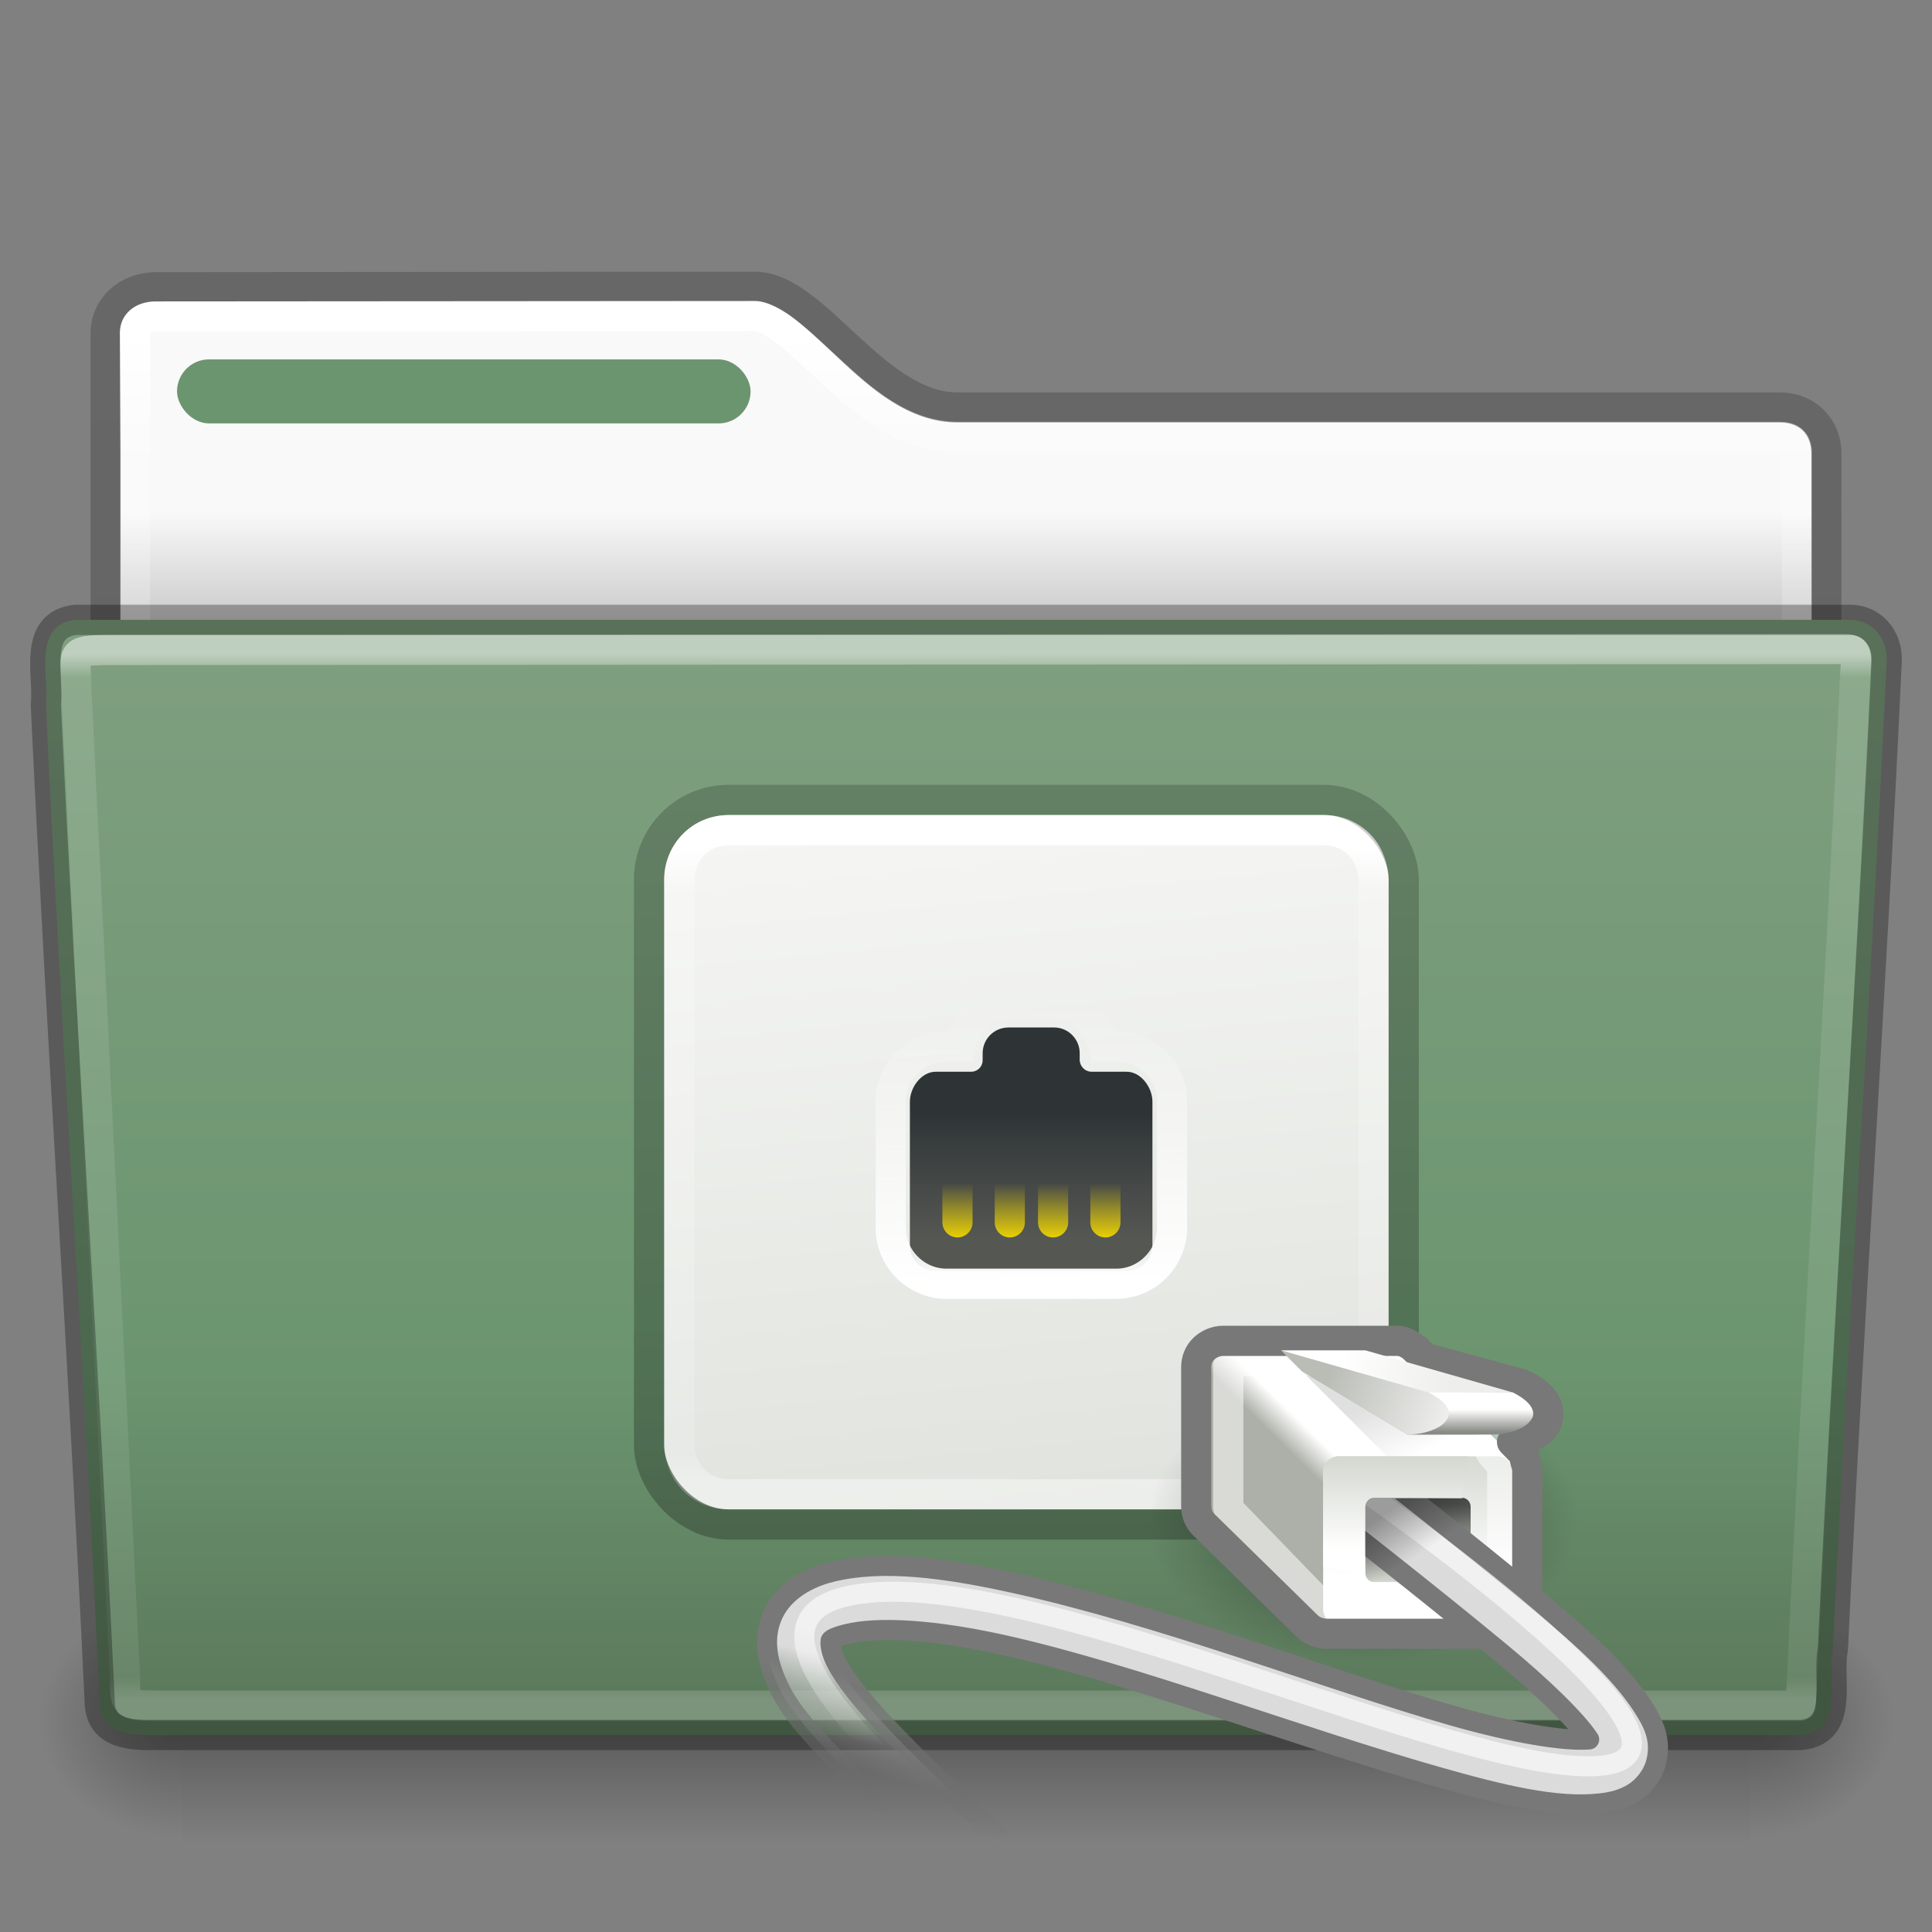 <?xml version="1.0" encoding="UTF-8" standalone="no"?>
<svg
   xmlns:dc="http://purl.org/dc/elements/1.1/"
   xmlns:cc="http://creativecommons.org/ns#"
   xmlns:rdf="http://www.w3.org/1999/02/22-rdf-syntax-ns#"
   xmlns:svg="http://www.w3.org/2000/svg"
   xmlns="http://www.w3.org/2000/svg"
   xmlns:xlink="http://www.w3.org/1999/xlink"
   id="svg22774"
   height="64"
   width="64"
   version="1.1">
  <rect width="100%" height="100%" fill="#808080" stroke="none"/>
  <defs
     id="defs22776">
    <linearGradient
       id="linearGradient4500">
      <stop
         offset="0"
         style="stop-color:#ffffff;stop-opacity:1"
         id="stop4502" />
      <stop
         offset="0.067"
         style="stop-color:#ffffff;stop-opacity:0.235"
         id="stop4504" />
      <stop
         offset="0.95"
         style="stop-color:#ffffff;stop-opacity:0.157"
         id="stop4506" />
      <stop
         offset="1"
         style="stop-color:#ffffff;stop-opacity:0.392"
         id="stop4508" />
    </linearGradient>
    <linearGradient
       id="linearGradient4647">
      <stop
         id="stop4649"
         style="stop-color:#000000;stop-opacity:0.318"
         offset="0" />
      <stop
         id="stop4651"
         style="stop-color:#000000;stop-opacity:0.239"
         offset="1" />
    </linearGradient>
    <linearGradient
       id="linearGradient4583">
      <stop
         id="stop4585"
         style="stop-color:#ffffff;stop-opacity:1"
         offset="0" />
      <stop
         id="stop4587"
         style="stop-color:#ffffff;stop-opacity:0.235"
         offset="0.239" />
      <stop
         id="stop4589"
         style="stop-color:#ffffff;stop-opacity:0.157"
         offset="0.979" />
      <stop
         id="stop4591"
         style="stop-color:#ffffff;stop-opacity:0.392"
         offset="1" />
    </linearGradient>
    <linearGradient
       gradientTransform="matrix(1.321,0,0,1.268,-70.73,0.174)"
       gradientUnits="userSpaceOnUse"
       xlink:href="#linearGradient8272-8-8"
       id="linearGradient5962"
       y2="44.261"
       x2="97.539"
       y1="16.962"
       x1="97.539" />
    <linearGradient
       id="linearGradient8272-8-8">
      <stop
         offset="0"
         style="stop-color:#ffffff;stop-opacity:1"
         id="stop8274-4" />
      <stop
         offset="0.022"
         style="stop-color:#ffffff;stop-opacity:0.235"
         id="stop8276-5" />
      <stop
         offset="0.979"
         style="stop-color:#ffffff;stop-opacity:0.157"
         id="stop8278-0" />
      <stop
         offset="1"
         style="stop-color:#ffffff;stop-opacity:0.392"
         id="stop8280-5-9" />
    </linearGradient>
    <radialGradient
       gradientTransform="matrix(-0.04,0,0,0.033,30.205,40.921)"
       gradientUnits="userSpaceOnUse"
       xlink:href="#linearGradient5060-820-8"
       id="radialGradient5950"
       fy="486.648"
       fx="605.714"
       r="117.143"
       cy="486.648"
       cx="605.714" />
    <linearGradient
       id="linearGradient5060-820-8">
      <stop
         offset="0"
         style="stop-color:#000000;stop-opacity:1"
         id="stop2681-37" />
      <stop
         offset="1"
         style="stop-color:#000000;stop-opacity:0"
         id="stop2683-05" />
    </linearGradient>
    <linearGradient
       gradientTransform="matrix(0.108,0,0,0.033,-6.922,40.922)"
       gradientUnits="userSpaceOnUse"
       xlink:href="#linearGradient5048-585-1"
       id="linearGradient5946"
       y2="609.505"
       x2="302.857"
       y1="366.648"
       x1="302.857" />
    <linearGradient
       id="linearGradient5048-585-1">
      <stop
         offset="0"
         style="stop-color:#000000;stop-opacity:0"
         id="stop2667-0" />
      <stop
         offset="0.5"
         style="stop-color:#000000;stop-opacity:1"
         id="stop2669-91" />
      <stop
         offset="1"
         style="stop-color:#000000;stop-opacity:0"
         id="stop2671-6" />
    </linearGradient>
    <radialGradient
       gradientTransform="matrix(0.04,0,0,0.033,33.797,40.921)"
       gradientUnits="userSpaceOnUse"
       xlink:href="#linearGradient5060-820-8"
       id="radialGradient5942"
       fy="486.648"
       fx="605.714"
       r="117.143"
       cy="486.648"
       cx="605.714" />
    <linearGradient
       gradientTransform="matrix(1.275,0,0,1.218,-129.159,-0.339)"
       gradientUnits="userSpaceOnUse"
       xlink:href="#linearGradient4583"
       id="linearGradient5938"
       y2="23.051"
       x2="117.774"
       y1="9.307"
       x1="117.774" />
    <linearGradient
       id="linearGradient6404-7-5-7">
      <stop
         offset="0"
         style="stop-color:#f9f9f9;stop-opacity:1"
         id="stop6406-1-8-2" />
      <stop
         offset="1"
         style="stop-color:#c9c9c9;stop-opacity:1"
         id="stop6408-9-6-4" />
    </linearGradient>
    <linearGradient
       gradientTransform="matrix(1.314,0,0,1.29,-117.485,-1.222)"
       gradientUnits="userSpaceOnUse"
       xlink:href="#linearGradient6404-7-5-7"
       id="linearGradient22772"
       y2="16.998"
       x2="62.989"
       y1="14.091"
       x1="62.989" />
    <linearGradient
       x1="35.793"
       y1="17.118"
       x2="35.793"
       y2="43.761"
       id="linearGradient12481"
       xlink:href="#radialGradient2444"
       gradientUnits="userSpaceOnUse"
       gradientTransform="matrix(1.255,0,0,1.3,1.872,-0.654)" />
    <radialGradient
       id="radialGradient2444"
       gradientUnits="userSpaceOnUse"
       cy="14.113"
       cx="63.969"
       gradientTransform="matrix(1.565,-9.5143e-8,6.1772e-8,1.016,-59.149,8.146)"
       r="23.097">
      <stop
         id="stop3618"
         style="stop-color:#7f9f7f"
         offset="0" />
      <stop
         id="stop3270"
         style="stop-color:#6b956f"
         offset="0.688" />
      <stop
         id="stop3620"
         style="stop-color:#5c7a5c"
         offset="1" />
    </radialGradient>
    <linearGradient
       y2="9.519"
       x2="-34.477"
       y1="51.262"
       x1="-34.477"
       gradientTransform="matrix(1.075,0,0,1.131,77.394,-1.937)"
       gradientUnits="userSpaceOnUse"
       id="linearGradient4845"
       xlink:href="#linearGradient4647" />
    <radialGradient
       id="radialGradient3041"
       gradientUnits="userSpaceOnUse"
       cy="34.786"
       cx="14.363"
       gradientTransform="matrix(-0.807,0,0,0.537,56.736,31.672)"
       r="8.795">
      <stop
         id="stop7824"
         offset="0" />
      <stop
         id="stop7826"
         style="stop-opacity:0"
         offset="1" />
    </radialGradient>
    <linearGradient
       id="linearGradient3043"
       y2="-6.568"
       gradientUnits="userSpaceOnUse"
       x2="-11.006"
       gradientTransform="matrix(1.5,0,0,1.533,43.75,26.233)"
       y1="25.357"
       x1="-7.975">
      <stop
         id="stop6993"
         style="stop-color:#d3d7cf"
         offset="0" />
      <stop
         id="stop6995"
         style="stop-color:#fff"
         offset="1" />
    </linearGradient>
    <linearGradient
       id="linearGradient3047"
       y2="54.416"
       gradientUnits="userSpaceOnUse"
       x2="0.822"
       gradientTransform="matrix(1.051,0,0,1,0.112,0)"
       y1="55.219"
       x1="1.626">
      <stop
         id="stop7265"
         style="stop-color:#adb0a8"
         offset="0" />
      <stop
         id="stop7267"
         style="stop-color:#fff"
         offset="1" />
    </linearGradient>
    <linearGradient
       id="linearGradient3049"
       y2="54.708"
       xlink:href="#linearGradient7269"
       gradientUnits="userSpaceOnUse"
       x2="-4.221"
       gradientTransform="matrix(0.964,0,0,0.972,-0.25,1.694)"
       y1="59.879"
       x1="-4.221" />
    <linearGradient
       id="linearGradient7269">
      <stop
         id="stop7271"
         style="stop-color:#fff"
         offset="0" />
      <stop
         id="stop7273"
         style="stop-color:#d3d7cf"
         offset="1" />
    </linearGradient>
    <linearGradient
       id="linearGradient3051"
       y2="54"
       gradientUnits="userSpaceOnUse"
       x2="-3.359"
       gradientTransform="matrix(-0.698,0,0,0.698,44.529,10.528)"
       y1="51.138"
       x1="-1.989">
      <stop
         id="stop7259"
         offset="0" />
      <stop
         id="stop7261"
         style="stop-opacity:0"
         offset="1" />
    </linearGradient>
    <linearGradient
       id="linearGradient3053"
       y2="50.563"
       gradientUnits="userSpaceOnUse"
       x2="0.884"
       gradientTransform="matrix(-0.698,0,0,0.698,44.529,10.528)"
       y1="52.64"
       x1="-4.685">
      <stop
         id="stop7239"
         style="stop-color:#eeeeec"
         offset="0" />
      <stop
         id="stop7241"
         style="stop-color:#babdb6"
         offset="1" />
    </linearGradient>
    <linearGradient
       id="linearGradient3055"
       y2="49.458"
       gradientUnits="userSpaceOnUse"
       x2="0.265"
       gradientTransform="matrix(-0.698,0,0,0.698,44.529,10.528)"
       y1="50.519"
       x1="-5.082">
      <stop
         id="stop7247"
         style="stop-color:#eeeeec"
         offset="0" />
      <stop
         id="stop7249"
         style="stop-color:#fff"
         offset="1" />
    </linearGradient>
    <linearGradient
       id="linearGradient3057"
       y2="51.812"
       gradientUnits="userSpaceOnUse"
       x2="-5.969"
       gradientTransform="matrix(-0.698,0,0,0.698,44.529,10.528)"
       y1="52.875"
       x1="-5.969">
      <stop
         id="stop7188"
         style="stop-color:#888a85"
         offset="0" />
      <stop
         id="stop7190"
         style="stop-color:#fff"
         offset="1" />
    </linearGradient>
    <linearGradient
       id="linearGradient3059"
       y2="59.445"
       gradientUnits="userSpaceOnUse"
       x2="-3.535"
       gradientTransform="matrix(-0.698,0,0,0.718,44.529,9.731)"
       y1="55.867"
       x1="-3.535">
      <stop
         id="stop7279"
         style="stop-color:#555753"
         offset="0" />
      <stop
         id="stop7281"
         style="stop-color:#d3d7cf"
         offset="1" />
    </linearGradient>
    <linearGradient
       id="linearGradient3061"
       y2="26.205"
       gradientUnits="userSpaceOnUse"
       x2="32.812"
       gradientTransform="matrix(-0.604,0,0,0.603,42.825,17.573)"
       y1="21"
       x1="32.812">
      <stop
         id="stop7342"
         style="stop-color:#2e3436"
         offset="0" />
      <stop
         id="stop7344"
         style="stop-color:#555753"
         offset="1" />
    </linearGradient>
    <linearGradient
       id="linearGradient3063"
       y2="16"
       gradientUnits="userSpaceOnUse"
       x2="29"
       gradientTransform="matrix(-0.525,0,0,0.525,39.675,19.379)"
       y1="29"
       x1="28.875">
      <stop
         id="stop7432"
         style="stop-color:#fff"
         offset="0" />
      <stop
         id="stop7434"
         style="stop-color:#fff;stop-opacity:0"
         offset="1" />
    </linearGradient>
    <linearGradient
       id="linearGradient3073"
       y2="24.688"
       xlink:href="#linearGradient7422"
       gradientUnits="userSpaceOnUse"
       x2="30.312"
       y1="27.313"
       x1="30.312" />
    <linearGradient
       id="linearGradient7422">
      <stop
         id="stop7424"
         style="stop-color:#edd400"
         offset="0" />
      <stop
         id="stop7426"
         style="stop-color:#edd400;stop-opacity:0"
         offset="1" />
    </linearGradient>
    <linearGradient
       id="linearGradient3065"
       y2="24.688"
       xlink:href="#linearGradient7422"
       gradientUnits="userSpaceOnUse"
       x2="30.312"
       gradientTransform="translate(-0.418,0.698)"
       y1="27.313"
       x1="30.312" />
    <linearGradient
       id="linearGradient3067"
       y2="24.688"
       xlink:href="#linearGradient7422"
       gradientUnits="userSpaceOnUse"
       x2="30.312"
       gradientTransform="translate(0,0.698)"
       y1="27.313"
       x1="30.312" />
    <linearGradient
       id="linearGradient3071"
       y2="24.688"
       xlink:href="#linearGradient7422"
       gradientUnits="userSpaceOnUse"
       x2="30.312"
       gradientTransform="translate(0.418,0.698)"
       y1="27.313"
       x1="30.312" />
    <linearGradient
       id="linearGradient3075"
       y2="45.062"
       gradientUnits="userSpaceOnUse"
       x2="38.875"
       gradientTransform="matrix(-0.698,0,0,0.698,55.697,27.281)"
       y1="40.312"
       x1="37.625">
      <stop
         id="stop3225"
         style="stop-color:#dbdbdb"
         offset="0" />
      <stop
         id="stop3227"
         style="stop-color:#a0a0a0;stop-opacity:0"
         offset="1" />
    </linearGradient>
    <linearGradient
       id="linearGradient3077"
       y2="46.562"
       gradientUnits="userSpaceOnUse"
       x2="40.125"
       gradientTransform="matrix(-0.698,0,0,0.698,55.697,27.281)"
       y1="40.625"
       x1="38.75">
      <stop
         id="stop3231"
         style="stop-color:#787878"
         offset="0" />
      <stop
         id="stop3233"
         style="stop-color:#6c6c6c;stop-opacity:0"
         offset="1" />
    </linearGradient>
    <linearGradient
       id="linearGradient3079"
       y2="42.938"
       gradientUnits="userSpaceOnUse"
       x2="42.124"
       gradientTransform="matrix(-0.698,0,0,0.698,55.697,27.281)"
       y1="38.312"
       x1="41.188">
      <stop
         id="stop7662"
         style="stop-color:#fff"
         offset="0" />
      <stop
         id="stop7664"
         style="stop-color:#fff;stop-opacity:0"
         offset="1" />
    </linearGradient>
    <linearGradient
       id="linearGradient3081"
       y2="55"
       xlink:href="#linearGradient7269"
       gradientUnits="userSpaceOnUse"
       x2="-4.11"
       gradientTransform="matrix(-0.785,0,0,0.814,44.615,3.454)"
       y1="58.808"
       x1="-4.11" />
    <linearGradient
       id="linearGradient3115"
       y2="34.562"
       gradientUnits="userSpaceOnUse"
       x2="-7.781"
       gradientTransform="matrix(-0.698,0,0,0.698,41.737,27.281)"
       y1="32.438"
       x1="-6.406">
      <stop
         id="stop7814"
         offset="0" />
      <stop
         id="stop7816"
         style="stop-opacity:0"
         offset="1" />
    </linearGradient>
    <linearGradient
       xlink:href="#linearGradient7422"
       id="linearGradient3571"
       gradientUnits="userSpaceOnUse"
       gradientTransform="translate(0,0.698)"
       x1="30.312"
       y1="27.313"
       x2="30.312"
       y2="24.688" />
    <linearGradient
       xlink:href="#linearGradient4647"
       id="linearGradient4467"
       gradientUnits="userSpaceOnUse"
       gradientTransform="matrix(1.072,0,0,1.134,145.099,-2.054)"
       x1="-97.765"
       y1="46.494"
       x2="-97.765"
       y2="24.959" />
    <linearGradient
       xlink:href="#linearGradient4500"
       id="linearGradient4496"
       gradientUnits="userSpaceOnUse"
       gradientTransform="matrix(1.282,0,0,1.223,-130.049,-0.517)"
       x1="124.325"
       y1="23.326"
       x2="124.325"
       y2="40.524" />
  </defs>
  <path
     d="M 5.148,9.515 C 4.221,9.525 3.501,10.17 3.501,11.045 L 3.5,24 l 57,0 6.7e-4,-8.971 c 6.5e-5,-0.875 -0.644,-1.54 -1.572,-1.53 l -27.208,0 c -2.75,0 -4.7,-3.999 -6.716,-3.999 L 5.149,9.515 Z"
     style="fill:none;stroke:url(#linearGradient4845);stroke-width:1;stroke-linecap:butt;stroke-linejoin:miter;color:#000000;clip-rule:nonzero;display:inline;overflow:visible;visibility:visible;opacity:0.8;isolation:auto;mix-blend-mode:normal;color-interpolation:sRGB;color-interpolation-filters:linearRGB;solid-color:#000000;solid-opacity:1;fill-opacity:1;fill-rule:nonzero;stroke-miterlimit:4;stroke-dasharray:none;stroke-dashoffset:0;stroke-opacity:1;marker:none;filter-blend-mode:normal;filter-gaussianBlur-deviation:0;color-rendering:auto;image-rendering:auto;shape-rendering:auto;text-rendering:auto;enable-background:accumulate"
     id="path2856-0" />
  <path
     id="path4502"
     d="M 25.006,9.996 5.154,10.01 c -0.7,0.008 -1.158,0.432 -1.158,1.035 l 0,12.475 56.008,0.262 0,-8.752 c 4.7e-5,-0.632 -0.38,-1.041 -1.068,-1.033 l -0.006,0 -27.209,0 c -1.615,0 -2.876,-1.123 -3.969,-2.133 -0.547,-0.505 -1.058,-0.994 -1.527,-1.34 -0.469,-0.346 -0.878,-0.527 -1.219,-0.527 z"
     style="color:#000000;clip-rule:nonzero;display:inline;overflow:visible;visibility:visible;opacity:1;isolation:auto;mix-blend-mode:normal;color-interpolation:sRGB;color-interpolation-filters:linearRGB;solid-color:#000000;solid-opacity:1;fill:url(#linearGradient22772);fill-opacity:1;fill-rule:nonzero;stroke:none;stroke-width:1;stroke-linecap:butt;stroke-linejoin:miter;stroke-miterlimit:4;stroke-dasharray:none;stroke-dashoffset:0;stroke-opacity:1;marker:none;color-rendering:auto;image-rendering:auto;shape-rendering:auto;text-rendering:auto;enable-background:accumulate" />
  <rect
     x="5.864"
     y="11.905"
     width="19"
     height="2.121"
     ry="1.061"
     rx="1.061"
     style="color:#000000;clip-rule:nonzero;display:block;overflow:visible;visibility:visible;opacity:1;isolation:auto;mix-blend-mode:normal;color-interpolation:sRGB;color-interpolation-filters:linearRGB;solid-color:#000000;solid-opacity:1;fill:#6b956f;fill-opacity:1;fill-rule:nonzero;stroke-width:1;stroke-linecap:butt;stroke-linejoin:miter;stroke-miterlimit:4;stroke-dasharray:none;stroke-dashoffset:0;stroke-opacity:1;color-rendering:auto;image-rendering:auto;shape-rendering:auto;text-rendering:auto;enable-background:accumulate"
     id="rect2874" />
  <path
     d="m 25.006,10.471 -19.846,0.014 c -0.255,0.003 -0.425,0.078 -0.529,0.172 -0.104,0.094 -0.16,0.207 -0.16,0.389 l 0,12.002 55.059,0.258 0,-8.275 c 1.6e-5,-0.221 -0.059,-0.342 -0.137,-0.42 -0.078,-0.078 -0.201,-0.141 -0.451,-0.139 a 0.475,0.475 0 0 1 -0.006,0 l -0.006,0 -27.209,0 c -1.835,0 -3.193,-1.244 -4.291,-2.258 -0.55,-0.508 -1.057,-0.99 -1.486,-1.307 -0.427,-0.315 -0.766,-0.436 -0.938,-0.436 z"
     id="path4581"
     style="color:#000000;clip-rule:nonzero;display:inline;overflow:visible;visibility:visible;opacity:1;isolation:auto;mix-blend-mode:normal;color-interpolation:sRGB;color-interpolation-filters:linearRGB;solid-color:#000000;solid-opacity:1;fill:none;fill-opacity:1;fill-rule:nonzero;stroke:url(#linearGradient5938);stroke-width:1;stroke-linecap:round;stroke-linejoin:round;stroke-miterlimit:4;stroke-dasharray:none;stroke-dashoffset:0;stroke-opacity:1;marker:none;color-rendering:auto;image-rendering:auto;shape-rendering:auto;text-rendering:auto;enable-background:accumulate" />
  <path
     d="m 58.001,53 c 0,0 0,8 0,8 2.068,0.015 5,-1.792 5,-4 0,-2.208 -2.308,-3.999 -5,-3.999 z"
     id="path3411"
     style="display:inline;overflow:visible;visibility:visible;opacity:0.3;fill:url(#radialGradient5942);fill-opacity:1;fill-rule:nonzero;stroke:none;stroke-width:1;marker:none" />
  <rect
     width="52"
     height="8"
     x="6.001"
     y="53"
     id="rect4173-14"
     style="display:inline;overflow:visible;visibility:visible;opacity:0.3;fill:url(#linearGradient5946);fill-opacity:1;fill-rule:nonzero;stroke:none;stroke-width:1;marker:none" />
  <path
     d="m 6.001,53 c 0,0 0,8 0,8 -2.068,0.015 -5,-1.792 -5,-4 0,-2.208 2.308,-3.999 5,-3.999 z"
     id="path5018-7"
     style="display:inline;overflow:visible;visibility:visible;opacity:0.3;fill:url(#radialGradient5950);fill-opacity:1;fill-rule:nonzero;stroke:none;stroke-width:1;marker:none" />
  <path
     d="m 2.504,20.532 c -1.44,0.163 -0.871,1.853 -0.986,2.803 0.527,11.193 1.26,21.809 1.783,33.002 0,1.19 1.195,1.137 1.865,1.137 0,0 36.774,0 54.491,0 1.463,-0.141 0.855,-1.86 1.06,-2.844 0.527,-11.193 1.26,-21.569 1.784,-32.762 0.018,-0.752 -0.501,-1.335 -1.215,-1.335 0,0 -39.863,0 -58.782,0 z"
     id="path3388-0"
     style="color:#000000;display:inline;overflow:visible;visibility:visible;fill:url(#linearGradient12481);fill-opacity:1;fill-rule:nonzero;stroke:none;stroke-width:1;marker:none;enable-background:accumulate;clip-rule:nonzero;opacity:1;isolation:auto;mix-blend-mode:normal;color-interpolation:sRGB;color-interpolation-filters:linearRGB;solid-color:#000000;solid-opacity:1;stroke-linecap:butt;stroke-linejoin:miter;stroke-miterlimit:4;stroke-dasharray:none;stroke-dashoffset:0;stroke-opacity:1;filter-blend-mode:normal;filter-gaussianBlur-deviation:0;color-rendering:auto;image-rendering:auto;shape-rendering:auto;text-rendering:auto" />
  <path
     d="M 61.069,21.5 3.951,21.531 c -1.709,0 -1.434,0.034 -1.434,1.076 l 1.621,32.914 c 0.016,0.943 -0.066,0.979 1.073,0.979 0,0 36.778,0 54.44,0 0.54,-11.582 1.258,-22.682 1.815,-34.322 0.052,-0.555 0.013,-0.678 -0.396,-0.678 z"
     id="path3290"
     style="color:#000000;display:inline;overflow:visible;visibility:visible;opacity:0.5;fill:none;stroke:url(#linearGradient5962);stroke-width:1;stroke-linecap:round;stroke-linejoin:round;stroke-miterlimit:4;stroke-dasharray:none;stroke-dashoffset:0;stroke-opacity:1;marker:none;enable-background:accumulate" />
  <path
     d="m 2.504,20.532 c -1.44,0.163 -0.871,1.853 -0.986,2.803 0.527,11.193 1.26,21.809 1.783,33.002 0,1.19 1.195,1.137 1.865,1.137 0,0 36.774,0 54.491,0 1.463,-0.141 0.855,-1.86 1.06,-2.844 0.527,-11.193 1.26,-21.569 1.784,-32.762 0.018,-0.752 -0.501,-1.335 -1.215,-1.335 0,0 -39.863,0 -58.782,0 z"
     id="path3388-0-1"
     style="color:#000000;display:inline;overflow:visible;visibility:visible;opacity:0.3;fill:none;stroke:#000000;stroke-width:1;stroke-linecap:round;stroke-linejoin:round;stroke-miterlimit:4;stroke-dasharray:none;stroke-dashoffset:0;stroke-opacity:1;marker:none;enable-background:accumulate;clip-rule:nonzero;isolation:auto;mix-blend-mode:normal;color-interpolation:sRGB;color-interpolation-filters:linearRGB;solid-color:#000000;solid-opacity:1;fill-opacity:1;fill-rule:nonzero;filter-blend-mode:normal;filter-gaussianBlur-deviation:0;color-rendering:auto;image-rendering:auto;shape-rendering:auto;text-rendering:auto" />
  <path
     d="m 52.207,35.656 -2.094,0 -1.396,0 2.094,0 1.396,0 z"
     style="fill:#ffffff;fill-rule:evenodd"
     id="path7013" />
  <rect
     id="rect5925"
     style="fill:url(#linearGradient3043);fill-rule:evenodd;stroke:none;stroke-width:0.996;stroke-linecap:round;stroke-linejoin:round;stroke-dashoffset:0.7;stroke-opacity:0.992"
     rx="2.141"
     ry="2.141"
     height="23"
     width="24"
     y="27"
     x="22" />
  <path
     id="path6964"
     style="color:#000000;clip-rule:nonzero;display:inline;overflow:visible;visibility:visible;opacity:1;isolation:auto;mix-blend-mode:normal;color-interpolation:sRGB;color-interpolation-filters:linearRGB;solid-color:#000000;solid-opacity:1;fill:none;fill-opacity:1;fill-rule:nonzero;stroke:url(#linearGradient4496);stroke-width:1;stroke-linecap:round;stroke-linejoin:round;stroke-miterlimit:4;stroke-dasharray:none;stroke-dashoffset:0;stroke-opacity:1;marker:none;color-rendering:auto;image-rendering:auto;shape-rendering:auto;text-rendering:auto;enable-background:accumulate"
     d="m 43.857,27.5 c 0.941,0 1.643,0.723 1.643,1.692 l 0,18.615 c 0,0.97 -0.702,1.692 -1.643,1.692 l -19.714,0 C 23.202,49.5 22.5,48.777 22.5,47.808 l 0,-18.615 C 22.5,28.223 23.202,27.5 24.143,27.5 l 19.714,0 z" />
  <g
     transform="matrix(1.33,0,0,1.33,0.9,-3.38)"
     id="g2531">
    <path
       d="m 25.573,28.132 c 0.355,0 0.642,0.287 0.642,0.641 l 0,0.16 c 0,0.163 0.127,0.302 0.302,0.302 l 0.868,0 c 0.355,0 0.642,0.391 0.642,0.745 l 0,3.58 c 0,0.355 -0.287,0.641 -0.642,0.641 l -4.757,0 c -0.355,0 -0.642,-0.287 -0.642,-0.641 l 0,-3.58 c 0,-0.355 0.287,-0.745 0.642,-0.745 l 0.868,0 c 0.145,0.01 0.302,-0.103 0.302,-0.292 l 0,-0.169 c 0,-0.355 0.287,-0.641 0.642,-0.641 l 1.133,0 z"
       style="fill:url(#linearGradient3061);fill-rule:evenodd"
       id="rect7327" />
    <path
       transform="matrix(1.028,0,0,1.028,0.147,-1.046)"
       d="m 23.688,27.781 c -0.627,0 -1.085,0.484 -1.219,1.062 l -0.344,0 c -0.724,0 -1.344,0.581 -1.344,1.312 l 0,3.094 c 0,0.732 0.612,1.344 1.344,1.344 l 4.125,0 c 0.732,0 1.344,-0.612 1.344,-1.344 l 0,-3.094 c 0,-0.732 -0.62,-1.312 -1.344,-1.312 l -0.312,0 c -0.139,-0.582 -0.623,-1.062 -1.25,-1.062 l -1,0 z"
       style="fill:none;stroke:url(#linearGradient3063);stroke-width:0.732;stroke-linecap:round;stroke-dashoffset:0.7"
       id="path2709" />
    <g
       transform="matrix(-0.539,0,0,0.539,40.914,18.327)"
       style="stroke:url(#linearGradient3073);stroke-width:1.854"
       id="g7393">
      <path
         d="m 26.082,27.198 0,-2"
         style="fill:none;stroke:url(#linearGradient3065);stroke-width:1.394;stroke-linecap:round"
         id="path7352" />
      <path
         d="m 28.5,27.198 0,-2"
         style="fill:none;stroke:url(#linearGradient3571);stroke-width:1.394;stroke-linecap:round"
         id="path7362" />
      <path
         d="m 30.5,27.198 0,-2"
         style="fill:none;stroke:url(#linearGradient3067);stroke-width:1.394;stroke-linecap:round"
         id="path7364" />
      <path
         d="m 32.918,27.198 0,-2"
         style="fill:none;stroke:url(#linearGradient3071);stroke-width:1.394;stroke-linecap:round"
         id="path7366" />
    </g>
  </g>
  <rect
     id="rect5925-5"
     style="color:#000000;clip-rule:nonzero;display:inline;overflow:visible;visibility:visible;opacity:0.8;isolation:auto;mix-blend-mode:normal;color-interpolation:sRGB;color-interpolation-filters:linearRGB;solid-color:#000000;solid-opacity:1;fill:none;fill-opacity:1;fill-rule:nonzero;stroke:url(#linearGradient4467);stroke-width:1;stroke-linecap:butt;stroke-linejoin:miter;stroke-miterlimit:4;stroke-dasharray:none;stroke-dashoffset:0;stroke-opacity:1;marker:none;color-rendering:auto;image-rendering:auto;shape-rendering:auto;text-rendering:auto;enable-background:accumulate"
     rx="2.633"
     ry="2.633"
     height="24"
     width="25"
     y="26.5"
     x="21.5" />
  <path
     d="m 38.05,50.339 a 7.096,4.72 0 1 0 14.192,0 7.096,4.72 0 1 0 -14.192,0 z"
     style="opacity:0.459;fill:url(#radialGradient3041);fill-rule:evenodd"
     id="path7820" />
  <g
     transform="matrix(-0.814,0,0,0.838,44.412,2.013)"
     id="g7162">
    <path
       d="m -2.352,51 c -0.215,0 -0.401,0.101 -0.526,0.25 l -4.221,4 c -0.037,0.132 -0.104,0.271 -0.148,0.406 l 0,5.521 c 0,0.364 0.312,0.656 0.69,0.656 l 7.03,0 c 0.189,0 0.369,-0.069 0.493,-0.188 l 4.205,-4 c 0.123,-0.119 0.197,-0.287 0.197,-0.469 l 0,-5.521 c 0,-0.182 -0.074,-0.35 -0.197,-0.469 -0.125,-0.118 -0.304,-0.187 -0.493,-0.187 l -7.03,0 z"
       style="fill:url(#linearGradient3047);fill-rule:evenodd"
       id="rect6100" />
    <path
       d="m -6.374,55.167 6.462,0 c 0.347,0 0.626,0.285 0.626,0.638 l 0,5.391 c 0,0.353 -0.279,0.638 -0.626,0.638 l -6.462,0 C -6.721,61.833 -7,61.549 -7,61.195 l 0,-5.391 c 0,-0.353 0.279,-0.638 0.626,-0.638 z"
       style="fill:url(#linearGradient3049);fill-rule:evenodd"
       id="path6105" />
  </g>
  <path
     d="m 45.227,44.731 3.49,3.49 -2.792,0 -3.49,-3.49 2.792,0"
     style="opacity:0.123;fill:url(#linearGradient3051);fill-rule:evenodd"
     id="path7253" />
  <path
     d="m 42.434,44.731 6.631,2.792 -2.443,0 -3.49,-2.094 -0.698,-0.698"
     style="fill:#babdb6;fill-rule:evenodd"
     id="path6126" />
  <path
     d="m 46.318,45.079 c 0.017,0 0.038,0.004 0.109,0.087 0.021,0.016 0.043,0.03 0.065,0.044 0.014,0.015 0.028,0.03 0.044,0.044 0.014,0.015 0.028,0.03 0.044,0.044 l 0.022,0 c 0.014,0.015 0.028,0.03 0.044,0.044 l 0.131,0.131 c 0.075,0.07 0.164,0.122 0.262,0.153 l 2.966,0.851 c 0.28,0.145 0.373,0.244 0.414,0.327 6.2e-4,0.001 -0.024,0.094 0,0.065 -0.057,0.069 -0.252,0.176 -0.589,0.24 -0.237,0.048 -0.431,0.219 -0.507,0.449 -0.077,0.23 -0.025,0.483 0.136,0.663 l 0.24,0.262 c 0.014,0.061 0.038,0.119 0.065,0.218 0.005,0.019 -0.006,0.025 0,0.044 l 0,4.537 c 0,0.038 -2.63e-4,0.081 -0.044,0.131 -0.022,0.025 -0.072,0.044 -0.109,0.044 l -5.475,0 c -0.065,0 -0.118,-0.007 -0.153,-0.044 1.18e-4,-0.007 1.18e-4,-0.015 0,-0.022 l -3.25,-3.359 c -0.036,-0.038 -0.044,-0.055 -0.044,-0.131 l 0,-4.624 c 0,-0.076 0.007,-0.115 0.044,-0.153 0.026,-0.026 0.108,-0.044 0.131,-0.044 l 5.453,0 z"
     style="opacity:0.534;fill:none;stroke:#ffffff;stroke-width:1;stroke-linecap:round;stroke-linejoin:round;stroke-dashoffset:0.7"
     id="path7235" />
  <path
     d="m 46.257,44.415 c 0.285,0 0.508,0.152 0.665,0.326 l 0.023,-0.022 0.023,0.044 0.252,0.218 3.121,0.849 c 0.024,0.005 0.047,0.012 0.069,0.022 0.403,0.191 0.662,0.386 0.803,0.653 0.141,0.267 0.086,0.603 -0.092,0.805 -0.241,0.274 -0.63,0.385 -1.033,0.457 l 0.298,0.305 c 0.041,0.036 0.073,0.081 0.092,0.131 0.023,0.084 0.051,0.22 0.092,0.348 0.012,0.028 0.02,0.057 0.023,0.087 l 0,4.634 c 0,0.208 -0.083,0.405 -0.229,0.566 -0.146,0.161 -0.375,0.283 -0.642,0.283 l -5.759,0 c -0.238,0 -0.482,-0.081 -0.665,-0.261 l -3.419,-3.351 c -0.166,-0.163 -0.252,-0.376 -0.252,-0.609 l 0,-4.613 c 0,-0.233 0.087,-0.446 0.252,-0.609 0.164,-0.16 0.405,-0.261 0.642,-0.261 l 5.736,0 z"
     style="fill:none;stroke:#787878;stroke-width:1;stroke-linecap:round;stroke-linejoin:round;stroke-dashoffset:0.7"
     id="path7229" />
  <path
     d="m 42.434,44.731 7.678,1.745 -1.396,1.047 -2.094,0 -3.49,-2.094 -0.698,-0.698"
     style="fill:url(#linearGradient3053);fill-rule:evenodd"
     id="path7184" />
  <path
     d="m 45.227,44.731 4.886,1.396 -2.792,0 -4.886,-1.396 2.792,0"
     style="fill:url(#linearGradient3055);fill-rule:evenodd"
     id="path7171" />
  <path
     d="m 50.112,46.126 -2.592,0 -0.2,0 c 1.396,0.698 0.349,1.396 -0.698,1.396 l 2.792,0 c 1.047,0 2.094,-0.698 0.698,-1.396 z"
     style="fill:url(#linearGradient3057);fill-rule:evenodd"
     id="rect7173" />
  <path
     d="m 48.434,49.616 -2.923,0 c -0.157,0 -0.283,0.136 -0.283,0.305 l 0,2.181 c 0,0.169 0.126,0.305 0.283,0.305 l 2.923,0 c 0.157,0 0.283,-0.136 0.283,-0.305 l 0,-2.181 c 0,-0.169 -0.126,-0.305 -0.283,-0.305 z"
     style="fill:url(#linearGradient3059);fill-rule:evenodd"
     id="path7275" />
  <path
     d="m 45.445,48.613 c 0,0 2.924,2.281 5.649,4.537 1.363,1.128 2.581,2.248 3.294,3.337 0.356,0.545 0.689,1.133 0.458,1.941 -0.115,0.404 -0.427,0.783 -0.763,0.982 -0.337,0.199 -0.669,0.284 -1.047,0.327 -1.482,0.171 -3.302,-0.275 -5.475,-0.894 -2.173,-0.62 -4.655,-1.453 -7.154,-2.268 -2.499,-0.815 -5.023,-1.61 -7.22,-2.094 -2.197,-0.484 -4.073,-0.618 -5.148,-0.349 -0.509,0.127 -0.52,0.21 -0.523,0.218 -0.003,0.008 -0.045,0.234 0.153,0.654 0.396,0.84 1.593,2.148 2.923,3.446 1.984,1.936 2.536,2.428 2.536,2.428 l -3.04,0.247 c 0,0 -0.367,-0.394 -0.936,-1.148 -1.187,-1.571 -2.708,-2.716 -3.359,-4.101 -0.326,-0.692 -0.542,-1.475 -0.24,-2.268 0.302,-0.793 1.076,-1.305 1.963,-1.527 1.717,-0.429 3.8,-0.143 6.129,0.371 2.329,0.514 4.899,1.295 7.416,2.116 2.517,0.821 4.976,1.672 7.067,2.268 2.033,0.58 3.698,0.852 4.515,0.785 -0.433,-0.661 -1.603,-1.782 -2.901,-2.857 -2.597,-2.15 -5.562,-4.45 -5.562,-4.45 l 1.265,-1.701 z"
     style="fill:url(#linearGradient3075);fill-rule:evenodd;stroke:url(#linearGradient3077);stroke-width:0.665;stroke-linejoin:round"
     id="path7506" />
  <path
     d="m 44.758,49.106 c 0,0 12.869,8.856 8.332,9.379 -4.537,0.523 -19.544,-6.98 -25.128,-5.584 -5.584,1.396 8.376,11.168 8.376,11.168"
     style="opacity:0.6;fill:none;stroke:url(#linearGradient3079);stroke-width:0.665"
     id="path7502" />
  <path
     d="m 48.655,48.242 -0.222,1.396 -2.923,0 c -0.157,0 -0.284,0.136 -0.284,0.305 l 0,2.181 -1.396,-0.218 0,-3.119 c 0,-0.296 0.219,-0.545 0.502,-0.545 l 4.322,0 z"
     style="fill:url(#linearGradient3081);fill-rule:evenodd"
     id="path7512" />
  <path
     d="m 48.434,49.616 -2.923,0 c -0.157,0 -0.283,0.136 -0.283,0.305 l 0,2.181 c 0,0.169 0.126,0.305 0.283,0.305 l 2.923,0 c 0.157,0 0.283,-0.136 0.283,-0.305 l 0,-2.181 c 0,-0.169 -0.126,-0.305 -0.283,-0.305 z"
     style="opacity:0.354;fill:url(#linearGradient3115);fill-rule:evenodd"
     id="path7810" />
</svg>
